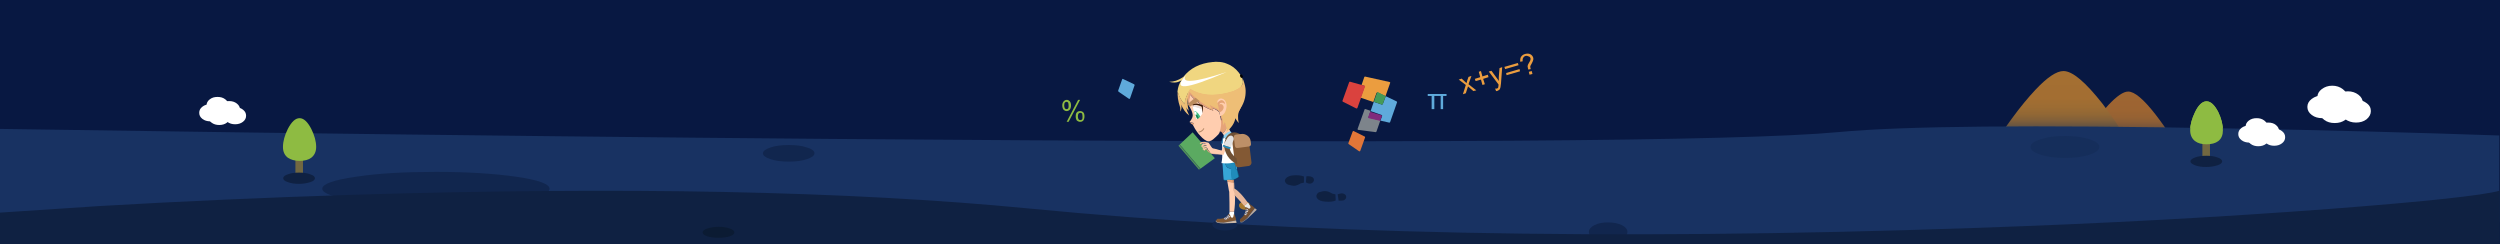 <?xml version="1.0" encoding="utf-8"?>
<!-- Generator: Adobe Illustrator 19.0.0, SVG Export Plug-In . SVG Version: 6.00 Build 0)  -->
<svg version="1.1" id="图层_1" xmlns="http://www.w3.org/2000/svg" xmlns:xlink="http://www.w3.org/1999/xlink" x="0px" y="0px"
	 viewBox="0 0 1024 100" style="enable-background:new 0 0 1024 100;" xml:space="preserve">
<style type="text/css">
	.st0{fill:#081842;}
	.st1{fill-rule:evenodd;clip-rule:evenodd;fill:#726841;}
	.st2{fill-rule:evenodd;clip-rule:evenodd;fill:#8EBB42;}
	.st3{fill-rule:evenodd;clip-rule:evenodd;fill:url(#XMLID_176_);}
	.st4{fill-rule:evenodd;clip-rule:evenodd;fill:url(#XMLID_177_);}
	.st5{fill-rule:evenodd;clip-rule:evenodd;fill:#183262;}
	.st6{fill-rule:evenodd;clip-rule:evenodd;fill:#11264E;}
	.st7{fill-rule:evenodd;clip-rule:evenodd;fill:#152E5B;}
	.st8{fill-rule:evenodd;clip-rule:evenodd;fill:#0F2142;}
	.st9{fill-rule:evenodd;clip-rule:evenodd;fill:#0B1B33;}
	.st10{fill-rule:evenodd;clip-rule:evenodd;fill:#FFFFFF;}
	.st11{fill-rule:evenodd;clip-rule:evenodd;fill:#A7792E;}
	.st12{fill-rule:evenodd;clip-rule:evenodd;fill:#E17638;}
	.st13{fill-rule:evenodd;clip-rule:evenodd;fill:#EB9D3F;}
	.st14{fill-rule:evenodd;clip-rule:evenodd;fill:#5FAADB;}
	.st15{fill-rule:evenodd;clip-rule:evenodd;fill:#459A57;}
	.st16{fill-rule:evenodd;clip-rule:evenodd;fill:#7D848B;}
	.st17{fill-rule:evenodd;clip-rule:evenodd;fill:#802A7C;}
	.st18{fill-rule:evenodd;clip-rule:evenodd;fill:#DA423E;}
	.st19{fill-rule:evenodd;clip-rule:evenodd;fill:#E5A379;}
	.st20{fill-rule:evenodd;clip-rule:evenodd;fill:#FFCDAF;}
	.st21{fill-rule:evenodd;clip-rule:evenodd;fill:#E9DFDF;}
	.st22{fill-rule:evenodd;clip-rule:evenodd;fill:#351504;}
	.st23{fill-rule:evenodd;clip-rule:evenodd;fill:#BD8D5F;}
	.st24{fill-rule:evenodd;clip-rule:evenodd;fill:#B48866;}
	.st25{fill-rule:evenodd;clip-rule:evenodd;fill:#3BBF81;}
	.st26{fill-rule:evenodd;clip-rule:evenodd;fill:#75ECB3;}
	.st27{fill-rule:evenodd;clip-rule:evenodd;fill:#188A54;}
	.st28{fill-rule:evenodd;clip-rule:evenodd;fill:#F0D680;}
	.st29{fill-rule:evenodd;clip-rule:evenodd;fill:#EEBE76;}
	
		.st30{fill-rule:evenodd;clip-rule:evenodd;fill:none;stroke:#000000;stroke-linecap:round;stroke-linejoin:round;stroke-miterlimit:3;}
	.st31{fill-rule:evenodd;clip-rule:evenodd;fill:#E7B79B;}
	.st32{fill-rule:evenodd;clip-rule:evenodd;fill:#D09067;}
	.st33{fill-rule:evenodd;clip-rule:evenodd;fill:#E9E9E9;}
	.st34{fill-rule:evenodd;clip-rule:evenodd;fill:#744F2F;}
	.st35{fill-rule:evenodd;clip-rule:evenodd;fill:#D6D3D7;}
	.st36{fill-rule:evenodd;clip-rule:evenodd;fill:#BBAB9D;}
	.st37{fill-rule:evenodd;clip-rule:evenodd;fill:#0B658C;}
	.st38{fill-rule:evenodd;clip-rule:evenodd;fill:#37A6D7;}
	.st39{fill-rule:evenodd;clip-rule:evenodd;fill:#208CBB;}
	.st40{fill-rule:evenodd;clip-rule:evenodd;fill:#2B96C4;}
	.st41{fill-rule:evenodd;clip-rule:evenodd;fill:#E9B89A;}
	.st42{fill-rule:evenodd;clip-rule:evenodd;fill:#8DD2F0;}
	.st43{fill-rule:evenodd;clip-rule:evenodd;fill:#1B9ED7;}
	.st44{fill-rule:evenodd;clip-rule:evenodd;fill:#835934;}
	.st45{fill-rule:evenodd;clip-rule:evenodd;fill:#6F5034;}
	.st46{fill-rule:evenodd;clip-rule:evenodd;fill:#BD9068;}
	.st47{fill-rule:evenodd;clip-rule:evenodd;fill:#E2E2E2;}
	.st48{fill-rule:evenodd;clip-rule:evenodd;fill:#E6DFE7;}
	.st49{fill-rule:evenodd;clip-rule:evenodd;fill:#CBB8A8;}
	.st50{fill-rule:evenodd;clip-rule:evenodd;fill:#5BAA61;}
	.st51{fill-rule:evenodd;clip-rule:evenodd;fill:#4A854F;}
	.st52{fill-rule:evenodd;clip-rule:evenodd;fill:#539558;}
</style>
<rect id="XMLID_1_" class="st0" width="1024" height="102"/>
<g id="XMLID_3_">
	<g id="XMLID_173_">
		<path id="XMLID_175_" class="st1" d="M905.2,57.9v6.7c0,0.4-0.1,0.8-0.5,1c-0.3,0.3-0.6,0.5-1,0.5c-0.4,0-0.8-0.2-1.1-0.5
			c-0.3-0.3-0.5-0.6-0.5-1v-6.7c0-0.4,0.2-0.8,0.5-1c0.3-0.3,0.7-0.5,1.1-0.5c0.4,0,0.8,0.1,1,0.5C905.1,57.1,905.2,57.4,905.2,57.9
			z"/>
		<path id="XMLID_174_" class="st2" d="M910.5,53.4c0,1.9-0.6,3.4-1.9,4.4c-1.2,0.9-2.8,1.3-4.8,1.3c-2,0-3.5-0.4-4.7-1.3
			c-1.3-1-2-2.5-2-4.4c0-2.3,0.7-4.8,2-7.5c1.4-2.9,3-4.4,4.7-4.4c1.7,0,3.3,1.5,4.8,4.4C909.9,48.6,910.5,51.1,910.5,53.4z"/>
	</g>
	<g id="XMLID_170_">
		
			<linearGradient id="XMLID_176_" gradientUnits="userSpaceOnUse" x1="-390.089" y1="536.166" x2="-371.371" y2="536.166" gradientTransform="matrix(1.000000e-04 -1 1 -1.000000e-03 335.357 -333.334)">
			<stop  offset="0" style="stop-color:#183262"/>
			<stop  offset="4.705880e-02" style="stop-color:#323C56"/>
			<stop  offset="0.106" style="stop-color:#4E464A"/>
			<stop  offset="0.172" style="stop-color:#675041"/>
			<stop  offset="0.247" style="stop-color:#7B573A"/>
			<stop  offset="0.333" style="stop-color:#8B5D36"/>
			<stop  offset="0.439" style="stop-color:#966233"/>
			<stop  offset="0.592" style="stop-color:#9C6432"/>
			<stop  offset="1" style="stop-color:#9E6532"/>
		</linearGradient>
		<path id="XMLID_172_" class="st3" d="M853.5,55.8c0.2-0.2,1.3-1.7,3.4-4.6c2.5-3.3,4.7-6,6.7-8.2c3.4-3.6,6.1-5.5,8.1-5.5
			c2.6,0,6.3,3.1,11.2,9.4c2.4,3.1,4.6,6.2,6.5,9.3L853.5,55.8z"/>
		
			<linearGradient id="XMLID_177_" gradientUnits="userSpaceOnUse" x1="-389.733" y1="510.098" x2="-363.058" y2="510.098" gradientTransform="matrix(0 -1 1 -1.000000e-03 334.712 -333.334)">
			<stop  offset="0" style="stop-color:#183262"/>
			<stop  offset="3.921570e-03" style="stop-color:#193262"/>
			<stop  offset="5.490200e-02" style="stop-color:#384053"/>
			<stop  offset="0.114" style="stop-color:#544C48"/>
			<stop  offset="0.18" style="stop-color:#6D573F"/>
			<stop  offset="0.251" style="stop-color:#826039"/>
			<stop  offset="0.337" style="stop-color:#916735"/>
			<stop  offset="0.447" style="stop-color:#9C6C33"/>
			<stop  offset="0.592" style="stop-color:#A36E32"/>
			<stop  offset="1" style="stop-color:#A46F32"/>
		</linearGradient>
		<path id="XMLID_171_" class="st4" d="M870.4,55.9l-51.2-0.7c0.3-0.3,1.9-2.5,4.9-6.7c3.5-4.8,6.7-8.6,9.5-11.6
			c4.9-5.2,8.7-7.8,11.6-7.8c3.7,0,9,4.5,16,13.4C864.6,47,867.7,51.5,870.4,55.9z"/>
	</g>
	<path id="XMLID_169_" class="st5" d="M1023.8,91.1l-258.3,7L-0.2,91.5V52.8l104.1,1.5c84.2,1.1,162.9,2,236.2,2.6
		c235,1.9,372.6,1,413-2.8c26.5-2.5,79.6-3,159.2-1.5c39.8,0.7,76.9,1.7,111.4,2.9V91.1z"/>
	<path id="XMLID_168_" class="st6" d="M666.6,95c0,1.1-0.8,2-2.3,2.8c-1.6,0.7-3.4,1.1-5.6,1.1c-2.2,0-4-0.4-5.6-1.1
		c-1.5-0.8-2.3-1.7-2.3-2.8c0-1.1,0.8-2,2.3-2.8c1.6-0.8,3.4-1.1,5.6-1.1c2.2,0,4.1,0.4,5.6,1.1C665.8,93,666.6,93.9,666.6,95z"/>
	<path id="XMLID_167_" class="st7" d="M859.9,60.2c0,1.2-1.4,2.3-4.1,3.2c-2.8,0.9-6.1,1.3-9.9,1.3c-3.9,0-7.2-0.4-10-1.3
		c-2.8-0.9-4.2-2-4.2-3.2c0-1.3,1.4-2.3,4.2-3.2c2.7-0.9,6-1.3,10-1.3c3.9,0,7.2,0.5,9.9,1.3C858.5,57.9,859.9,58.9,859.9,60.2z"/>
	<path id="XMLID_166_" class="st6" d="M211.5,82.2c-9.1,1.3-20.1,2-32.9,2c-12.8,0-23.8-0.7-32.9-2c-9.1-1.4-13.7-3-13.7-4.9
		c0-1.9,4.6-3.6,13.7-4.9c9.1-1.4,20-2,32.9-2c12.9,0,23.8,0.7,32.9,2c9.1,1.3,13.6,3,13.6,4.9C225.1,79.2,220.6,80.9,211.5,82.2z"
		/>
	<path id="XMLID_165_" class="st6" d="M333.6,62.8c0,0.9-1,1.7-3.1,2.4c-2.1,0.7-4.5,1-7.4,1c-2.9,0-5.4-0.3-7.5-1
		c-2.1-0.7-3.1-1.5-3.1-2.4c0-0.9,1-1.7,3.1-2.4c2.1-0.7,4.5-1,7.5-1c2.9,0,5.4,0.3,7.4,1C332.6,61,333.6,61.8,333.6,62.8z"/>
	<path id="XMLID_164_" class="st8" d="M1023.8,102H-0.2V87.1l40.9-2.7c34.2-2,68.7-3.5,103.3-4.6c110.9-3.4,203.4-1.6,277.5,5.6
		c107.7,10.5,236.5,13.2,386.2,8c53.5-1.8,102.6-4.5,147.5-7.9c39.1-3,62-5.5,68.7-7.4V102z"/>
	<path id="XMLID_163_" class="st9" d="M300.8,95.2c0,0.6-0.6,1.2-1.9,1.6c-1.3,0.4-2.8,0.6-4.6,0.6c-1.8,0-3.3-0.2-4.6-0.6
		c-1.3-0.4-1.9-1-1.9-1.6c0-0.6,0.6-1.2,1.9-1.6c1.3-0.4,2.8-0.7,4.6-0.7c1.8,0,3.3,0.2,4.6,0.7C300.2,94,300.8,94.6,300.8,95.2z"/>
	<path id="XMLID_162_" class="st10" d="M957.3,43.8c0,1.3-0.6,2.4-1.8,3.3c-1.2,0.9-2.6,1.3-4.3,1.3c-1.7,0-3.1-0.4-4.3-1.3
		c-1.2-0.9-1.8-2-1.8-3.3c0-1.3,0.6-2.4,1.8-3.3c1.2-0.9,2.6-1.4,4.3-1.4c1.7,0,3.1,0.5,4.3,1.4C956.8,41.4,957.3,42.5,957.3,43.8z"
		/>
	<path id="XMLID_161_" class="st10" d="M961.4,39.8c0,1.3-0.6,2.4-1.8,3.4c-1.2,0.9-2.6,1.3-4.3,1.3c-1.7,0-3.1-0.5-4.3-1.3
		c-1.2-0.9-1.8-2-1.8-3.4c0-1.3,0.6-2.4,1.8-3.3c1.2-0.9,2.6-1.4,4.3-1.4c1.7,0,3.1,0.5,4.3,1.4C960.8,37.4,961.4,38.5,961.4,39.8z"
		/>
	<path id="XMLID_160_" class="st10" d="M962.4,45.8c0,1.3-0.6,2.4-1.8,3.3c-1.2,0.9-2.6,1.3-4.3,1.3c-1.7,0-3.1-0.4-4.3-1.3
		c-1.2-0.9-1.8-2-1.8-3.3c0-1.3,0.6-2.4,1.8-3.3c1.2-0.9,2.6-1.4,4.3-1.4c1.7,0,3.1,0.5,4.3,1.4C961.8,43.4,962.4,44.5,962.4,45.8z"
		/>
	<path id="XMLID_159_" class="st10" d="M967.8,42.1c0,1.3-0.6,2.4-1.8,3.3c-1.2,0.9-2.6,1.4-4.3,1.4c-1.7,0-3.1-0.5-4.3-1.4
		c-1.2-0.9-1.8-2-1.8-3.3s0.6-2.4,1.8-3.3c1.2-0.9,2.6-1.4,4.3-1.4c1.7,0,3.1,0.5,4.3,1.4C967.2,39.7,967.8,40.8,967.8,42.1z"/>
	<path id="XMLID_158_" class="st10" d="M971.1,45.5c0,1.3-0.6,2.4-1.8,3.4c-1.2,0.9-2.6,1.3-4.3,1.3c-1.7,0-3.1-0.5-4.3-1.3
		c-1.2-0.9-1.8-2-1.8-3.4c0-1.3,0.6-2.4,1.8-3.3c1.2-0.9,2.6-1.4,4.3-1.4c1.7,0,3.1,0.5,4.3,1.4C970.6,43.1,971.1,44.2,971.1,45.5z"
		/>
	<path id="XMLID_157_" class="st10" d="M925.8,54.9c0,1-0.4,1.8-1.3,2.5c-0.9,0.7-2,1-3.2,1s-2.3-0.3-3.2-1
		c-0.9-0.7-1.3-1.5-1.3-2.5s0.4-1.8,1.3-2.5c0.9-0.7,2-1,3.2-1c1.3,0,2.3,0.3,3.2,1C925.4,53.1,925.8,53.9,925.8,54.9z"/>
	<path id="XMLID_156_" class="st10" d="M928.8,51.9c0,1-0.4,1.8-1.3,2.5c-0.9,0.7-2,1-3.2,1s-2.3-0.3-3.2-1
		c-0.9-0.7-1.3-1.5-1.3-2.5s0.4-1.8,1.3-2.5c0.9-0.7,2-1,3.2-1c1.3,0,2.3,0.3,3.2,1C928.4,50.1,928.8,50.9,928.8,51.9z"/>
	<path id="XMLID_155_" class="st10" d="M929.5,56.4c0,1-0.4,1.8-1.3,2.5c-0.9,0.7-2,1-3.2,1s-2.3-0.3-3.2-1
		c-0.9-0.7-1.3-1.5-1.3-2.5s0.4-1.8,1.3-2.5c0.9-0.7,2-1,3.2-1c1.3,0,2.3,0.3,3.2,1C929.1,54.6,929.5,55.4,929.5,56.4z"/>
	<path id="XMLID_154_" class="st10" d="M932.2,51.2c0.9,0.7,1.3,1.5,1.3,2.5s-0.4,1.8-1.3,2.5c-0.9,0.7-2,1-3.2,1s-2.3-0.3-3.2-1
		c-0.9-0.7-1.3-1.5-1.3-2.5s0.4-1.8,1.3-2.5c0.9-0.7,2-1,3.2-1C930.3,50.2,931.4,50.5,932.2,51.2z"/>
	<path id="XMLID_153_" class="st10" d="M931.5,52.7c1.3,0,2.3,0.3,3.2,1c0.9,0.7,1.3,1.5,1.3,2.5s-0.4,1.8-1.3,2.5
		c-0.9,0.7-2,1-3.2,1s-2.3-0.3-3.2-1c-0.9-0.7-1.3-1.5-1.3-2.5s0.4-1.8,1.3-2.5C929.2,53,930.3,52.7,931.5,52.7z"/>
	<g id="XMLID_147_">
		<path id="XMLID_152_" class="st10" d="M90.6,46.2c0,1-0.4,1.8-1.3,2.5c-0.9,0.7-2,1-3.2,1c-1.2,0-2.3-0.3-3.2-1
			c-0.9-0.7-1.3-1.5-1.3-2.5s0.4-1.8,1.3-2.5c0.9-0.7,1.9-1,3.2-1c1.3,0,2.3,0.3,3.2,1C90.2,44.4,90.6,45.2,90.6,46.2z"/>
		<path id="XMLID_151_" class="st10" d="M93.6,43.2c0,1-0.4,1.8-1.3,2.5c-0.9,0.7-2,1-3.2,1c-1.2,0-2.3-0.3-3.2-1
			c-0.9-0.7-1.3-1.5-1.3-2.5s0.4-1.8,1.3-2.5c0.9-0.7,1.9-1,3.2-1c1.3,0,2.3,0.3,3.2,1C93.2,41.4,93.6,42.2,93.6,43.2z"/>
		<path id="XMLID_150_" class="st10" d="M94.3,47.7c0,1-0.4,1.8-1.3,2.5c-0.9,0.7-2,1-3.2,1c-1.2,0-2.3-0.3-3.2-1
			c-0.9-0.7-1.3-1.5-1.3-2.5s0.4-1.8,1.3-2.5c0.9-0.7,1.9-1,3.2-1c1.3,0,2.3,0.3,3.2,1C93.9,45.9,94.3,46.7,94.3,47.7z"/>
		<path id="XMLID_149_" class="st10" d="M98.3,44.9c0,1-0.4,1.8-1.3,2.5c-0.9,0.7-2,1-3.2,1c-1.2,0-2.3-0.3-3.2-1
			c-0.9-0.7-1.3-1.5-1.3-2.5s0.4-1.8,1.3-2.5c0.9-0.7,1.9-1,3.2-1c1.3,0,2.3,0.3,3.2,1C97.9,43.1,98.3,43.9,98.3,44.9z"/>
		<path id="XMLID_148_" class="st10" d="M100.8,47.4c0,1-0.4,1.8-1.3,2.5c-0.9,0.7-2,1-3.2,1c-1.2,0-2.3-0.3-3.2-1
			c-0.9-0.7-1.3-1.5-1.3-2.5s0.4-1.8,1.3-2.5c0.9-0.7,1.9-1,3.2-1c1.3,0,2.3,0.3,3.2,1C100.4,45.6,100.8,46.4,100.8,47.4z"/>
	</g>
	<g id="XMLID_142_">
		<g id="XMLID_144_">
			<path id="XMLID_146_" class="st1" d="M905.2,57.9v6.7c0,0.4-0.1,0.8-0.5,1c-0.3,0.3-0.6,0.5-1,0.5c-0.4,0-0.8-0.2-1.1-0.5
				c-0.3-0.3-0.5-0.6-0.5-1v-6.7c0-0.4,0.2-0.8,0.5-1c0.3-0.3,0.7-0.5,1.1-0.5c0.4,0,0.8,0.1,1,0.5
				C905.1,57.1,905.2,57.4,905.2,57.9z"/>
			<path id="XMLID_145_" class="st2" d="M910.5,53.4c0,1.9-0.6,3.4-1.9,4.4c-1.2,0.9-2.8,1.3-4.8,1.3c-2,0-3.5-0.4-4.7-1.3
				c-1.3-1-2-2.5-2-4.4c0-2.3,0.7-4.8,2-7.5c1.4-2.9,3-4.4,4.7-4.4c1.7,0,3.3,1.5,4.8,4.4C909.9,48.6,910.5,51.1,910.5,53.4z"/>
		</g>
		<path id="XMLID_143_" class="st8" d="M910.2,66.1c0,0.6-0.6,1.2-1.9,1.6c-1.3,0.4-2.8,0.7-4.6,0.7s-3.3-0.2-4.6-0.7
			s-1.9-1-1.9-1.6c0-0.6,0.6-1.1,1.9-1.6c1.3-0.5,2.8-0.7,4.6-0.7s3.3,0.2,4.6,0.7C909.6,64.9,910.2,65.5,910.2,66.1z"/>
	</g>
	<g id="XMLID_137_">
		<g id="XMLID_139_">
			<path id="XMLID_141_" class="st1" d="M122.5,63.2c0.4,0,0.8,0.2,1.1,0.5c0.3,0.3,0.5,0.7,0.5,1.1v6.7c0,0.4-0.2,0.8-0.5,1.1
				c-0.3,0.3-0.7,0.5-1.1,0.5c-0.4,0-0.8-0.2-1-0.5c-0.3-0.3-0.5-0.7-0.5-1.1v-6.7c0-0.4,0.2-0.8,0.5-1.1
				C121.8,63.3,122.1,63.2,122.5,63.2z"/>
			<path id="XMLID_140_" class="st2" d="M122.7,48.4c1.7,0,3.3,1.5,4.8,4.4c1.3,2.6,2,5.1,2,7.4c0,1.9-0.7,3.4-2,4.4
				c-1.2,0.9-2.8,1.3-4.8,1.3s-3.6-0.5-4.8-1.3c-1.3-1-2-2.4-2-4.4c0-2.3,0.7-4.8,2-7.4C119.4,49.9,121,48.4,122.7,48.4z"/>
		</g>
		<path id="XMLID_138_" class="st8" d="M122.5,70.7c1.8,0,3.3,0.2,4.6,0.7c1.3,0.4,1.9,1,1.9,1.6s-0.6,1.2-1.9,1.6
			c-1.3,0.4-2.8,0.7-4.6,0.7c-1.8,0-3.3-0.2-4.6-0.7c-1.3-0.4-1.9-1-1.9-1.6s0.6-1.2,1.9-1.6C119.2,70.9,120.7,70.7,122.5,70.7z"/>
	</g>
	<g id="XMLID_130_">
		<g id="XMLID_134_">
			<path id="XMLID_136_" class="st8" d="M527.5,75.6c-0.4-0.2-0.8-0.5-1-0.9c-0.3-0.5-0.3-1,0.1-1.5c0.3-0.5,1-0.9,2-1.2
				c0.5-0.1,1-0.2,1.5-0.2c1.7-0.1,3,0.1,4,0.5l0,2.5c-0.6,0.1-1,0.2-1.3,0.3c-1,0.6-1.8,0.9-2.5,1
				C529.4,76.1,528.4,75.9,527.5,75.6z"/>
			<path id="XMLID_135_" class="st8" d="M534.9,74.7l0.2-2.5l1,0c0.7,0,1.2,0.2,1.5,0.4c0.4,0.3,0.6,0.7,0.6,1.1
				c0,0.4-0.2,0.8-0.7,1.2c-0.4,0.3-1,0.4-1.8,0.2L534.9,74.7z"/>
		</g>
		<g id="XMLID_131_">
			<path id="XMLID_133_" class="st8" d="M543.1,82.6c-1.9-0.1-3.1-0.6-3.6-1.4c-0.4-0.5-0.4-1.1-0.1-1.6c0.2-0.4,0.5-0.7,1-0.9
				c1-0.3,2-0.5,2.8-0.4c0.7,0.1,1.5,0.4,2.5,1c0.3,0.1,0.7,0.2,1.3,0.3l0.1,2.5C546.2,82.6,544.8,82.7,543.1,82.6z"/>
			<path id="XMLID_132_" class="st8" d="M547.9,79.6l1-0.3c0.7-0.2,1.3-0.1,1.8,0.2c0.5,0.3,0.7,0.7,0.7,1.2c0,0.4-0.2,0.8-0.6,1.1
				c-0.3,0.3-0.8,0.4-1.5,0.4l-1,0L547.9,79.6z"/>
		</g>
	</g>
	<path id="XMLID_129_" class="st6" d="M506.8,92c0,0.7-0.5,1.2-1.5,1.7c-1,0.5-2.2,0.7-3.6,0.7c-1.4,0-2.6-0.2-3.6-0.7
		c-1-0.5-1.5-1-1.5-1.7c0-0.6,0.5-1.2,1.5-1.6c1-0.5,2.2-0.7,3.6-0.7s2.6,0.2,3.6,0.7C506.3,90.8,506.8,91.3,506.8,92z"/>
	<path id="XMLID_128_" class="st11" d="M512.1,84.2c0,0.5-0.2,0.9-0.7,1.2c-0.4,0.3-1,0.5-1.6,0.5c-0.6,0-1.1-0.2-1.6-0.5
		c-0.5-0.4-0.7-0.8-0.7-1.2c0-0.5,0.2-0.9,0.7-1.2c0.4-0.3,1-0.5,1.6-0.5c0.6,0,1.2,0.2,1.6,0.5C511.9,83.4,512.1,83.8,512.1,84.2z"
		/>
	<g id="XMLID_120_">
		<path id="XMLID_127_" class="st12" d="M558.9,55.9c0.3,0.1,0.3,0.3,0.2,0.5l-1.9,5.3c-0.1,0.3-0.3,0.4-0.6,0.2l-4.2-2.9
			c-0.1-0.1-0.2-0.2-0.1-0.4L554,54c0.1-0.3,0.2-0.4,0.5-0.3L558.9,55.9z"/>
		<path id="XMLID_126_" class="st13" d="M569.2,33.6c0.2,0.1,0.3,0.2,0.2,0.4l-1.9,5.4l-3.2-1.5c-0.2-0.1-0.3,0-0.5,0.2l-1.3,3.7
			l-5.2-1.8l1.6-4.5c0.1-0.3,0-0.4-0.3-0.4l-0.9-0.3l1.1-3.2c0.1-0.2,0.2-0.3,0.5-0.2L569.2,33.6z"/>
		<path id="XMLID_125_" class="st14" d="M572,41.5c0.2,0.1,0.3,0.3,0.2,0.5l-2.8,8c-0.1,0.2-0.3,0.3-0.5,0.2l-3.5-0.8l0.7-1.8
			c0.1-0.2,0-0.4-0.2-0.5l-4.5-1.6l1.3-3.8l3.2,1.1c0.2,0.1,0.4,0,0.5-0.2l1.2-3.2L572,41.5z"/>
		<path id="XMLID_124_" class="st15" d="M567.6,39.4l-1.2,3.2c-0.1,0.2-0.2,0.3-0.5,0.2l-3.2-1.1l1.3-3.7c0.1-0.2,0.3-0.3,0.5-0.2
			L567.6,39.4z"/>
		<path id="XMLID_123_" class="st16" d="M560.6,47.8c-0.1,0.3,0,0.4,0.2,0.4l4.6,1.1l-1.6,4.6c-0.1,0.2-0.3,0.3-0.5,0.2l-7-0.9
			c-0.2-0.1-0.3-0.2-0.2-0.5l2.8-7.8c0.1-0.3,0.2-0.3,0.5-0.2l2,0.7L560.6,47.8z"/>
		<path id="XMLID_122_" class="st17" d="M565.8,47.2c0.2,0.1,0.3,0.2,0.2,0.5l-0.7,1.8l-4.7-1.1c-0.2-0.1-0.3-0.2-0.2-0.4l0.8-2.2
			L565.8,47.2z"/>
		<path id="XMLID_121_" class="st18" d="M558.8,35.1c0.3,0,0.4,0.1,0.3,0.4l-3.1,8.7c-0.1,0.2-0.2,0.3-0.5,0.2l-5.4-2.7
			c-0.2-0.1-0.3-0.3-0.2-0.5l2.7-7.5c0.1-0.2,0.2-0.3,0.5-0.2L558.8,35.1z"/>
	</g>
	<path id="XMLID_119_" class="st14" d="M464.5,34.5c0.2,0.1,0.3,0.3,0.2,0.5l-1.8,5.2c-0.1,0.3-0.3,0.4-0.6,0.2l-4.1-2.8
		c-0.1-0.1-0.2-0.2-0.2-0.5l1.6-4.5c0.1-0.3,0.2-0.4,0.5-0.2L464.5,34.5z"/>
	<g id="XMLID_22_">
		<g id="XMLID_88_">
			<g id="XMLID_116_">
				<path id="XMLID_118_" class="st19" d="M502.7,51.6c-0.1,0.6-0.3,1.1-0.6,1.5c0,0.1-0.1,0.2-0.1,0.2c-0.3,0.5-0.7,0.9-1.2,1.3
					c-0.4-0.5-0.9-0.9-1.6-1.4c-0.1-0.4-0.1-0.8-0.1-1.1c0-1.4,0.7-2.6,1.9-3.5L502.7,51.6z"/>
				<path id="XMLID_117_" class="st20" d="M502.7,51.6l1.2,2.1c-0.1,1-0.9,1.8-2.4,2.3c-0.1-0.3-0.2-0.6-0.4-0.9
					c-0.1-0.1-0.2-0.3-0.4-0.4c0.5-0.4,0.9-0.8,1.2-1.3c0-0.1,0.1-0.2,0.1-0.2C502.4,52.6,502.6,52.1,502.7,51.6z"/>
			</g>
			<g id="XMLID_111_">
				<path id="XMLID_115_" class="st20" d="M499.1,55c-0.1,0.1-0.2,0.2-0.3,0.3c-0.6,0.6-1.1,1.1-1.6,1.5l-0.1,0.1
					c-0.1,0-0.1,0.1-0.1,0.1c-0.5,0.4-1,0.7-1.4,0.8c-0.8,0.3-1.8-0.1-3.1-1.3c-0.6-0.6-1.1-1.1-1.6-1.7c-0.2-0.3-0.4-0.5-0.6-0.8
					c-0.1-0.2-0.3-0.4-0.4-0.6c-0.1-0.2-0.3-0.4-0.4-0.6l-1-1.8c0.3-0.1,0.5-0.3,0.5-0.6l-1.8-0.4c0.4-0.5,0.8-1,1-1.5
					c0-0.1,0-0.1,0.1-0.2c0-0.1,0.1-0.2,0.1-0.3c0-0.1,0.1-0.3,0.1-0.4c0.1-0.4,0-0.8-0.1-1.3c-0.1-0.2-0.1-0.4-0.2-0.6
					c-0.1-0.2-0.2-0.4-0.3-0.7c-0.2-0.5-0.5-1-0.8-1.5c-0.3-1.6-0.2-3.2,0.3-4.8c0.8,0.9,1.6,1.8,2.5,2.6c2,1.7,4.3,3.1,7,4
					l-0.5-1.1c1.2,0.4,2.2,1,3,1.7l0.4,1.7c0.3,1.1,0.4,2.2,0.4,3.1c0,0.6-0.1,1.1-0.2,1.6C499.9,53.4,499.6,54.2,499.1,55z"/>
				<path id="XMLID_112_" class="st19" d="M487.2,43.6c0-0.1-0.1-0.1-0.1-0.2c0-0.1-0.1-0.1-0.1-0.2c-0.1-0.1-0.2-0.3-0.2-0.4
					c-0.4-2.2-0.4-4.3,0.1-6.4c0.3-0.8,0.6-1.5,1-2.3c1.6-2.7,3.9-4.5,6.9-5.3c3-0.8,5.9-0.4,8.6,1.1c2.7,1.6,4.5,3.9,5.3,6.9
					c0.8,3,0.4,5.9-1.1,8.6c-1.5,2.6-3.7,4.3-6.5,5.2c-0.1,0.6-0.2,1.1-0.4,1.7c-0.3,1-0.9,1.8-1.5,2.6c0.5-0.8,0.8-1.6,1-2.5
					c0.1-0.5,0.2-1,0.2-1.6c0-1-0.1-2-0.4-3.1l-0.4-1.7c-0.7-0.8-1.7-1.3-3-1.7l0.5,1.1c-2.6-0.9-4.9-2.3-7-4
					c-0.9-0.8-1.8-1.6-2.5-2.6C487.1,40.4,487,42,487.2,43.6z M488.6,51.1c-0.5-0.2-0.9-0.5-1.3-1l1.8,0.4
					C489.1,50.8,488.9,51,488.6,51.1z"/>
			</g>
			<g id="XMLID_107_">
				<path id="XMLID_110_" class="st10" d="M492.4,44.7c0.2,0.8,0.2,1.4,0.1,1.8c0,0,0,0.1,0,0.1c-0.2,0.4-0.4,0.7-0.7,1
					c-0.5,0.5-1.1,1-1.7,1.3c-0.7-1.6-1.2-3.3-1.5-5.1c0.1,0,0.1,0,0.2,0c0,0,0.1,0,0.1,0c0.8-0.1,1.7,0.1,2.7,0.6
					C491.8,44.4,492.1,44.5,492.4,44.7z"/>
				<path id="XMLID_109_" class="st21" d="M488.5,43.3c0.8-0.4,1.8-0.3,3,0.2c0.2,0.1,0.4,0.2,0.6,0.3c0.1,0.3,0.2,0.7,0.2,1
					c-0.3-0.1-0.5-0.3-0.8-0.4c-1-0.4-1.9-0.6-2.7-0.6c0,0-0.1,0-0.1,0c0,0-0.1,0-0.2,0C488.5,43.6,488.5,43.4,488.5,43.3z"/>
				<path id="XMLID_108_" class="st22" d="M492.5,46.5c0.1-0.5,0-1.1-0.1-1.8c0-0.3-0.1-0.6-0.2-1c-0.2-0.1-0.4-0.2-0.6-0.3
					c-1.2-0.5-2.2-0.6-3-0.2c0,0,0,0,0,0l-0.5-0.5c0.5-0.2,1-0.3,1.4-0.3c0.8,0,1.6,0.1,2.5,0.5c0.2,0.1,0.5,0.2,0.7,0.3
					C492.8,44.6,492.8,45.6,492.5,46.5z"/>
			</g>
			<path id="XMLID_106_" class="st10" d="M489.6,44.8c-0.1,0.1-0.1,0.2-0.2,0.2c-0.1,0-0.2-0.1-0.2-0.2c-0.1-0.1-0.1-0.3-0.1-0.5
				c0-0.2,0-0.3,0.1-0.5c0.1-0.1,0.1-0.2,0.2-0.2c0.1,0,0.2,0.1,0.2,0.2c0.1,0.1,0.1,0.3,0.1,0.5C489.7,44.5,489.6,44.6,489.6,44.8z
				"/>
			<path id="XMLID_105_" class="st23" d="M488.9,42.7c-0.2,0.1-0.4,0.2-0.5,0.3c-0.3,0.2-0.6,0.4-1,0.7c0,0,0,0,0,0l-1-0.9
				c1.4-1.5,2.9-2.6,4.6-3.5c0,0,0.1,0.1,0.1,0.1c0.5,0.4,0.9,1,1.3,1.7c-0.2,0.1-0.4,0.1-0.6,0.2C490.8,41.7,489.8,42.2,488.9,42.7
				z"/>
			<path id="XMLID_104_" class="st24" d="M492.9,52.5l0.4,0.2c-0.5,0.9-1.3,1.5-2.2,1.6l-0.3-0.3C491.9,53.7,492.7,53.2,492.9,52.5z
				"/>
			<g id="XMLID_97_">
				<path id="XMLID_103_" class="st10" d="M490.2,47c0,0.1-0.1,0.2-0.2,0.2c-0.1,0-0.2,0-0.3-0.1c0,0,0,0,0,0
					c-0.1-0.1-0.2-0.2-0.2-0.4c0-0.2-0.1-0.3,0-0.5c0.1-0.1,0.2-0.2,0.3-0.2c0.1,0,0.2,0,0.3,0.1c0.1,0.1,0.2,0.2,0.2,0.4
					C490.2,46.7,490.2,46.8,490.2,47L490.2,47z"/>
				<path id="XMLID_100_" class="st25" d="M491.3,49.3c0,0.1,0.1,0.2,0.2,0.3c0.2,0.2,0.3,0.2,0.4,0.2c0.1,0,0.2-0.1,0.2-0.3
					c0-0.2,0-0.3-0.1-0.6c0-0.2-0.1-0.4-0.3-0.5c-0.1-0.1-0.2-0.2-0.4-0.2c-0.1,0-0.1,0-0.2,0.1c-0.1-0.2-0.2-0.4-0.3-0.6
					c-0.2-0.4-0.4-0.6-0.6-0.9c0,0-0.1-0.1-0.1-0.1l0,0c0-0.1,0-0.3,0-0.4c0-0.2-0.1-0.3-0.2-0.4c-0.1-0.1-0.2-0.1-0.3-0.1
					c-0.1,0-0.2,0.1-0.3,0.2c0,0.1,0,0.3,0,0.5c0,0.2,0.1,0.3,0.2,0.4c0,0,0,0,0,0c0,0.1,0,0.2,0,0.3c0.1,0.3,0.2,0.6,0.4,1
					c0.2,0.3,0.4,0.6,0.6,0.8C490.9,49.3,491.1,49.4,491.3,49.3C491.2,49.3,491.2,49.3,491.3,49.3z M490.3,46
					c0.4,0.3,0.8,0.8,1.2,1.5c0.4,0.6,0.6,1.2,0.7,1.7c0.1,0.5,0.1,0.8-0.1,1c-0.2,0.1-0.5,0-0.9-0.4c-0.4-0.4-0.8-0.9-1.2-1.5
					c-0.4-0.7-0.6-1.2-0.7-1.7c-0.1-0.5-0.1-0.9,0-1C489.6,45.5,489.9,45.6,490.3,46z"/>
				<path id="XMLID_99_" class="st26" d="M491.3,49.3c0,0,0-0.1-0.1-0.1c-0.1-0.2-0.1-0.4-0.1-0.5c0,0,0-0.1,0.1-0.1
					c0-0.1,0.1-0.1,0.2-0.1c0.1,0,0.2,0,0.4,0.2c0.2,0.1,0.3,0.3,0.3,0.5c0.1,0.2,0.1,0.4,0.1,0.6c0,0.1-0.1,0.2-0.2,0.3
					c-0.1,0-0.3-0.1-0.4-0.2C491.4,49.5,491.3,49.4,491.3,49.3z"/>
				<path id="XMLID_98_" class="st27" d="M491.2,48.5c0,0,0,0.1-0.1,0.1c0,0.1,0,0.3,0.1,0.5c0,0,0,0.1,0.1,0.1c0,0,0,0-0.1,0
					c-0.1,0.1-0.2,0-0.5-0.2c-0.2-0.2-0.4-0.5-0.6-0.8c-0.2-0.4-0.3-0.7-0.4-1c0-0.1,0-0.2,0-0.3c0.1,0.1,0.2,0.1,0.3,0.1
					c0.1,0,0.2-0.1,0.2-0.2c0,0,0,0.1,0.1,0.1c0.2,0.2,0.4,0.5,0.6,0.9C491,48.1,491.1,48.3,491.2,48.5z"/>
			</g>
			<g id="XMLID_93_">
				<path id="XMLID_96_" class="st28" d="M482.3,37.4c0.2-1.7,0.7-3.3,1.7-4.6c-1.3,1-3,1.3-5.1,0.7c1.9,0,3.7-0.6,5.5-1.8
					c0.1-0.1,0.2-0.1,0.3-0.2c2.8-3.6,6.8-5.6,12-6.1c0.1,0,0.2,0,0.3,0c0.3,0,0.6-0.1,0.9-0.1c1.3,0,2.5,0.1,3.5,0.4
					c0.2,0,0.4,0.1,0.6,0.2c0.1,0,0.2,0.1,0.3,0.1c0.6,0.2,1.1,0.5,1.6,0.7c1.8,1,3.2,2.4,4.4,4.3c0,0,0,0,0,0.1
					c0.1,0.1,0.1,0.2,0.2,0.3c0.4,0.8,0.6,1.5,0.6,2.2c0,1.4-1.1,2.6-3.1,3.4c-0.1,0.1-0.3,0.1-0.4,0.2c0,0-0.1,0-0.1,0.1
					c-0.8,0.3-1.6,0.5-2.4,0.7c-6.2,1.6-11.4,1.2-15.6-1.5c-1.6,2.7-2.3,4.8-2.2,6.3C483.9,41.4,482.9,39.6,482.3,37.4z"/>
				<path id="XMLID_95_" class="st29" d="M508.6,31.4c0.3,0.6,0.7,1.3,0.9,2.1c0.1,0.2,0.1,0.4,0.2,0.6c0.4,1.4,0.6,2.7,0.5,4
					c-0.1,2.4-0.9,4.6-2.4,6.8c0,0,0,0,0,0c-0.8,1.5-0.9,3.4-0.4,5.5c-0.5-0.5-0.9-1.1-1.3-1.8c0-0.1-0.1-0.1-0.1-0.2
					c-0.3,2-1.6,3.9-3.6,5.6c0.1-1.3-0.2-2.6-0.8-4c-0.1,0.5-0.3,0.9-0.6,1.3c0-0.7,0-1.4-0.2-2.2c-0.2-0.9-0.4-1.6-0.7-2.3
					c-0.4-0.9-0.9-1.6-1.5-2.3c-0.8-0.3-1.6-0.7-2.4-1.1c-0.3-0.2-0.5-0.3-0.8-0.5l1,1.8c-3.6-2-6.7-4.4-9.2-7.1
					c-0.9,2.7-1,5.3-0.3,7.6c0,0.1,0,0.2,0.1,0.2c-0.4-0.3-0.8-0.7-1.1-1.5c0.2,1.3,0.7,2.4,1.2,3.4c-1.4-1-2.5-2.5-3.3-4.5
					c0.3,1.2,0.2,2.1-0.4,2.9c0.1-0.5,0.1-1.1,0-1.7c0-0.1-0.1-0.2-0.1-0.3l0,0c-0.8-2.4-1.1-4.5-0.9-6.4c0.6,2.3,1.5,4.1,2.9,5.4
					c-0.2-1.5,0.6-3.6,2.2-6.3c4.3,2.6,9.5,3.1,15.6,1.5c0.8-0.2,1.6-0.5,2.4-0.7c0,0,0.1,0,0.1-0.1c0.1-0.1,0.3-0.1,0.4-0.2
					c2-0.8,3.1-2,3.1-3.4C509.2,32.9,509,32.2,508.6,31.4z"/>
				<path id="XMLID_94_" class="st30" d="M508.6,31.4c-0.1-0.1-0.1-0.2-0.2-0.3c0,0,0,0,0-0.1"/>
			</g>
			<g id="XMLID_90_">
				<path id="XMLID_92_" class="st20" d="M498.8,42.3c-0.1-0.3-0.1-0.6-0.2-0.9c0.7-1.1,1.5-1.3,2.5-0.8c0.8,0.5,1.2,1.3,1.3,2.5
					c0,0.2,0,0.4,0,0.6c-0.3,2.3-1.2,3.6-2.8,3.9c0-0.6-0.1-1.2-0.1-1.8c0.6-0.1,1.2-0.5,1.5-1.1c0.3-0.6,0.3-1.1-0.1-1.7
					c-0.4-0.4-1-0.5-1.6-0.2c0.2-0.5,0.5-0.7,0.9-0.8c0.6-0.2,1.1,0,1.6,0.6c-0.1-0.9-0.6-1.4-1.4-1.6
					C499.7,41.2,499.2,41.5,498.8,42.3z"/>
				<path id="XMLID_91_" class="st19" d="M499.4,46c-0.1-1.2-0.3-2.4-0.7-3.7c0.4-0.8,1-1.1,1.6-1.2c0.8,0.1,1.3,0.6,1.4,1.6
					c-0.5-0.6-1-0.8-1.6-0.6c-0.4,0.1-0.7,0.4-0.9,0.8c0.7-0.3,1.2-0.2,1.6,0.2c0.4,0.6,0.4,1.2,0.1,1.7
					C500.6,45.5,500.1,45.8,499.4,46z"/>
			</g>
			<path id="XMLID_89_" class="st20" d="M492.5,46.6c1.1,1.5,1.2,2.8,0.3,3.9c-1,0.4-1.8-0.1-2.6-1.6c0.6-0.3,1.2-0.7,1.7-1.3
				C492,47.3,492.3,46.9,492.5,46.6z"/>
		</g>
		<g id="XMLID_24_">
			<g id="XMLID_73_">
				<g id="XMLID_85_">
					<path id="XMLID_87_" class="st31" d="M503.2,74.1c0.8,0.4,1.5,0.6,2.3,0.6c0.1,1.1,0.1,2.2,0.1,3.2c-0.5,0.6-1.1,0.6-1.7,0.2
						L503.2,74.1z"/>
					<path id="XMLID_86_" class="st32" d="M503.2,74.1l-0.2-1c0.8-0.5,1.5-0.6,2.3-0.1c0.1,0.6,0.1,1.2,0.1,1.8
						C504.7,74.7,504,74.5,503.2,74.1z"/>
				</g>
				<g id="XMLID_82_">
					<path id="XMLID_84_" class="st33" d="M509.6,84.3c0.6-0.4,1.1-0.8,1.5-1.3l1.7,1.9c-0.4,0.7-1,1.2-1.7,1.4l-1-1.4
						C509.9,84.6,509.8,84.4,509.6,84.3z"/>
					<path id="XMLID_83_" class="st31" d="M511.1,83c-0.4,0.5-0.9,0.9-1.5,1.3c-1.6-1.9-3.3-3.7-5.1-5.6c0,0,0,0-0.1,0l-0.2-0.2
						c-0.1-0.1-0.3-0.3-0.4-0.4c0.1-0.6,0.5-1,1.2-1.2c0.8,0.4,1.6,0.9,2.3,1.6C508.6,79.7,509.9,81.3,511.1,83z"/>
				</g>
				<g id="XMLID_74_">
					<path id="XMLID_81_" class="st34" d="M514,85.3l-3.2,4c-0.6,0.6-1.3,1.1-2.1,1.6l-0.8-0.1c-0.1-0.4,0-0.7,0.1-1.1
						c0.7-0.6,1.2-1,1.4-1.4c0.2-0.3,0.3-0.5,0.3-0.6c0.2,0,0.4,0.1,0.6,0.3c0.2-0.1,0.3-0.2,0.3-0.4c-0.2-0.2-0.4-0.3-0.7-0.4
						c0-0.1,0-0.1,0.1-0.2c0.3,0.1,0.5,0.2,0.7,0.3c0.2-0.1,0.2-0.2,0.2-0.4c-0.3-0.1-0.5-0.2-0.8-0.3c0-0.1,0-0.1,0-0.2
						c0.3,0,0.6,0.1,0.9,0.2c0.2-0.2,0.2-0.3,0.1-0.4c-0.3-0.1-0.6-0.2-1-0.2c0-0.1,0-0.1,0-0.2c0.4,0,0.7,0,1,0.2
						c0.1-0.1,0.1-0.2,0-0.3c-0.4-0.2-0.7-0.2-1.1-0.2c0-0.2-0.1-0.3-0.1-0.5c0.4-0.2,0.8-0.1,1.2,0.2c0,0,0,0,0.1,0.1
						c0.3,0.2,0.6,0.2,0.8,0c0.2-0.1,0.2-0.3,0.2-0.6c-0.1-0.3-0.2-0.5-0.4-0.8c-0.1-0.1-0.2-0.3-0.1-0.4
						C512.7,84.1,513.4,84.6,514,85.3z"/>
					<path id="XMLID_76_" class="st35" d="M510.2,86.3c0.3,0,0.7,0.1,1,0.2c0.1,0.1,0,0.3-0.1,0.4c-0.3-0.1-0.6-0.2-0.9-0.2
						C510.1,86.5,510.1,86.4,510.2,86.3z M510.2,86.1c-0.1-0.1-0.1-0.2,0-0.3c0.4,0,0.7,0,1.1,0.2c0.1,0.1,0.1,0.3,0,0.3
						C510.9,86.1,510.5,86,510.2,86.1z M509.9,87.4c0.3,0.1,0.5,0.2,0.7,0.4c0,0.2-0.1,0.3-0.3,0.4c-0.2-0.2-0.4-0.3-0.6-0.3
						C509.7,87.6,509.8,87.5,509.9,87.4z M510,87.2c0-0.2,0-0.3,0.1-0.3c0.3,0,0.6,0.1,0.8,0.3c0,0.2,0,0.3-0.2,0.4
						C510.5,87.4,510.3,87.3,510,87.2z"/>
					<path id="XMLID_75_" class="st36" d="M514,85.3l0.8,0.6l-3.8,3.6c-0.8,0.6-1.5,1.2-2.2,1.6L508,91c0-0.1,0-0.1,0-0.2l0.8,0.1
						c0.8-0.5,1.5-1,2.1-1.6L514,85.3z"/>
				</g>
			</g>
			<path id="XMLID_72_" class="st37" d="M506.8,69.7l0.8,2.6c-0.3,0.2-0.6,0.5-1,0.7c-0.9,0.5-1.5,0.7-1.8,0.8
				c-0.3,0.1-0.7,0.1-1.1,0.2c-0.4,0-1.2,0.1-2.2,0l-0.5-3.3c1.5-0.7,3.1-1.1,4.8-1C506.2,69.6,506.5,69.6,506.8,69.7L506.8,69.7z"
				/>
			<g id="XMLID_69_">
				<path id="XMLID_71_" class="st19" d="M502.7,74.3l-0.2-1c0.8-0.5,1.5-0.6,2.3-0.1c0,0.6,0.1,1.2,0.1,1.8
					C504.2,74.9,503.5,74.7,502.7,74.3z"/>
				<path id="XMLID_70_" class="st20" d="M502.7,74.3c0.8,0.4,1.5,0.6,2.3,0.6c0.1,1.1,0.1,2.1,0.1,3.2c-0.5,0.6-1.1,0.6-1.7,0.2
					L502.7,74.3z"/>
			</g>
			<g id="XMLID_66_">
				<path id="XMLID_68_" class="st10" d="M503.6,86.7c0.7,0.1,1.3,0.1,1.9,0l0,2.5c-0.8,0.3-1.5,0.2-2.2-0.1l0.2-1.7
					C503.6,87.2,503.6,86.9,503.6,86.7z"/>
				<path id="XMLID_67_" class="st20" d="M505.5,86.7c-0.6,0.1-1.2,0.1-1.9,0c0-2.5,0-5-0.1-7.6c0,0,0,0,0-0.1v-0.3
					c0-0.2,0-0.4,0-0.6c0.5-0.3,1.1-0.4,1.7-0.1c0.4,0.8,0.6,1.7,0.7,2.7C505.9,82.6,505.8,84.6,505.5,86.7z"/>
			</g>
			<g id="XMLID_62_">
				<path id="XMLID_65_" class="st38" d="M502.6,73.7c-0.1,0-0.3,0-0.5,0c0,0,0,0-0.1,0c-0.2,0-0.5-0.1-0.8-0.1l-0.5-7
					c0.4,0,0.8,0.1,1.1,0.1c0.3,1.6,1.1,2.4,2.4,2.3l0.4,4.3C503.9,73.5,503.2,73.6,502.6,73.7L502.6,73.7z"/>
				<path id="XMLID_64_" class="st39" d="M506.2,66.6c-0.2,0.1-0.4,0.2-0.5,0.3c0.2,0.8,0.4,1.5,0.4,2.3c0.2,0.3,0.4,0.5,0.6,0.5
					v0.1l0.5,2.7c-0.3,0.2-0.6,0.4-1,0.6c-0.9,0.4-1.5,0.6-1.8,0.6c-0.3,0-0.7,0-1.1,0c-0.2,0-0.4,0-0.8,0v-0.1c0.6,0,1.3-0.1,2-0.4
					l-0.4-4.3c-1.2,0.1-2-0.7-2.4-2.3c-0.3,0-0.7,0-1.1-0.1l-0.1-0.9c1.7,0,3.4,0.1,5.1,0.1c0.1,0.1,0.1,0.2,0.2,0.3
					C506,66.2,506.1,66.4,506.2,66.6z"/>
				<path id="XMLID_63_" class="st40" d="M506.2,66.6c0.3,0.7,0.5,1.5,0.5,2.2c0,0,0,0,0,0v0.8c-0.2,0-0.4-0.2-0.6-0.5
					c0-0.8-0.1-1.5-0.4-2.3C505.8,66.8,506,66.7,506.2,66.6z"/>
			</g>
			<path id="XMLID_61_" class="st41" d="M500.9,63.3c-1.9,0-3.7-0.1-5.4-0.4c-0.2-0.8,0-1.4,0.5-1.9c1.6,0.2,3.2,0.5,4.8,0.9
				C501.2,62.4,501.2,62.9,500.9,63.3z"/>
			<g id="XMLID_55_">
				<g id="XMLID_56_">
					<path id="XMLID_60_" class="st42" d="M501.3,56l-0.2-0.3c0.4-0.5,0.7-0.8,1.1-1.1c0.4-0.3,0.9-0.5,1.5-0.8c0,0,0.1,0,0.2-0.1
						l0.7,0.9c-0.6,0.2-1.2,0.5-1.6,0.9c-0.4,0.4-0.8,0.8-1.1,1.4L501.3,56z"/>
					<polygon id="XMLID_59_" class="st39" points="501.1,55.7 501.3,56 500.8,57.1 500.5,57.2 					"/>
					<path id="XMLID_58_" class="st10" d="M500.3,58.8h0.4l0.1-1.6l0.6-1.1l0.6,0.9c0.3-0.5,0.7-1,1.1-1.4c0.4-0.4,1-0.7,1.6-0.9
						c0.4,0.7,0.8,1.4,1,2.2c0.6,1.8,0.5,4.1-0.1,6.9c0,0.1-0.1,0.3-0.1,0.5l0.8,2c-0.5,0.2-1,0.3-1.5,0.4c-1.4,0.3-2.9,0.3-4.5,0.1
						c0.3-1.4,0.4-3,0.4-4.6c0-1-0.1-2.1-0.2-3.2C500.3,58.8,500.3,58.8,500.3,58.8z"/>
					<polygon id="XMLID_57_" class="st43" points="500.8,57.1 500.7,58.8 500.3,58.8 500.3,58.7 500.5,57.2 					"/>
				</g>
			</g>
			<g id="XMLID_52_">
				<path id="XMLID_54_" class="st19" d="M501,60.3l0.7-1.5c0.5-0.2,0.9,0,1.2,0.5c-0.2,0.6-0.5,1.2-0.7,1.8L501,60.3z"/>
				<path id="XMLID_53_" class="st20" d="M502.1,61.1c-0.3,0.7-0.6,1.4-0.9,2.1c-0.5-0.1-0.9-0.4-1.2-0.8l1-2.1L502.1,61.1z"/>
			</g>
			<g id="XMLID_49_">
				<path id="XMLID_51_" class="st44" d="M510.1,56.3c0.9,0.7,1.5,1.7,1.6,2.8l0.9,7.3c0.1,0.4-0.1,0.8-0.3,1.1
					c-0.3,0.3-0.6,0.5-1,0.5l-3.7,0.5c-1,0.1-1.5-0.3-1.7-1.3l-1.3-10.1c0-0.4,0.1-0.7,0.3-1.1c0.3-0.3,0.6-0.4,1-0.5l1-0.1
					C508.1,55.2,509.2,55.5,510.1,56.3z"/>
				<path id="XMLID_50_" class="st45" d="M503.8,58.1c-0.5,1.5-0.3,3.1,0.7,4.7c0.6,0.8,1.2,1.5,2,2l0.3,2.5c-1.7-0.8-3-1.9-4-3.4
					c-1.3-2.2-1.7-4.3-1-6.4c0.5-1.7,1.4-2.7,2.6-3.1c1.3-0.4,2.7-0.1,4.2,1l-1.2,1.5c-1-0.6-1.8-0.8-2.4-0.7
					C504.4,56.5,504,57.1,503.8,58.1z"/>
			</g>
			<path id="XMLID_48_" class="st46" d="M511,55.6c0.8,0.6,1.2,1.4,1.3,2.4l0.1,0.8c0.1,0.7-0.2,1.1-0.9,1.2l-4.5,0.6
				c-0.7,0.1-1.1-0.2-1.2-0.9l-0.4-3.4c-0.1-0.7,0.2-1.1,1-1.2l1.9-0.2C509.2,54.7,510.2,55,511,55.6z"/>
			<g id="XMLID_45_">
				<path id="XMLID_47_" class="st47" d="M501.1,59.3l1.7-2.9c0.5-0.7,1.1-1,1.8-0.8c0.6,0.4,0.8,0.9,0.7,1.6l-1.1,3l0,0
					C503.1,60.2,502.1,59.9,501.1,59.3z"/>
				<path id="XMLID_46_" class="st39" d="M501.1,59.3c1,0.6,2,0.9,3,1l0,0l-0.2,0.7c-0.9,0-1.9-0.4-3.1-1.1L501.1,59.3z"/>
			</g>
			<path id="XMLID_44_" class="st20" d="M501.1,63.4c-1.9-0.2-3.7-0.5-5.3-0.9c-0.1-0.8,0.1-1.4,0.7-1.8c1.6,0.3,3.1,0.8,4.7,1.3
				C501.5,62.5,501.5,63,501.1,63.4z"/>
			<g id="XMLID_36_">
				<path id="XMLID_43_" class="st44" d="M506.3,90.3l-5.1,0.9c-0.8,0-1.7,0-2.6-0.2l-0.6-0.6c0.2-0.3,0.5-0.6,0.7-0.8
					c0.9,0.1,1.6,0,2-0.1c0.4-0.1,0.6-0.2,0.6-0.2c0.1,0.1,0.2,0.3,0.3,0.6c0.2,0.1,0.3,0,0.4-0.1c0-0.3-0.1-0.5-0.3-0.7
					c0.1,0,0.1-0.1,0.2-0.1c0.2,0.2,0.3,0.5,0.4,0.7c0.2,0,0.3,0,0.4-0.2c-0.1-0.3-0.3-0.5-0.5-0.8c0.1,0,0.1-0.1,0.2-0.1
					c0.2,0.2,0.4,0.5,0.5,0.8c0.2,0,0.3-0.1,0.4-0.2c-0.2-0.3-0.4-0.5-0.6-0.8c0.1-0.1,0.1-0.1,0.1-0.2c0.3,0.2,0.5,0.5,0.6,0.8
					c0.1,0,0.2,0,0.3-0.2c-0.2-0.4-0.4-0.6-0.7-0.8c0.1-0.1,0.2-0.3,0.2-0.4c0.4,0.1,0.7,0.5,0.8,0.9c0,0,0,0.1,0,0.1
					c0.2,0.3,0.3,0.5,0.6,0.6c0.2,0,0.4-0.1,0.5-0.3c0.1-0.3,0.2-0.5,0.2-0.8c0-0.2,0-0.3,0.2-0.4C506,88.5,506.2,89.4,506.3,90.3z"
					/>
				<path id="XMLID_38_" class="st48" d="M503,88c0.3,0.2,0.5,0.5,0.7,0.8c0,0.2-0.1,0.2-0.3,0.2c-0.1-0.3-0.4-0.6-0.6-0.8
					C502.8,88.2,502.9,88.1,503,88z M502.4,88.8c0.1-0.1,0.2-0.2,0.3-0.3c0.2,0.2,0.4,0.5,0.6,0.8c0,0.1-0.1,0.2-0.4,0.2
					C502.8,89.2,502.6,89,502.4,88.8z M501.8,89.2c0.1,0.2,0.2,0.5,0.3,0.7c-0.1,0.1-0.3,0.1-0.4,0.1c-0.1-0.3-0.2-0.5-0.3-0.6
					C501.5,89.2,501.6,89.1,501.8,89.2z M501.9,89.1c0.1-0.1,0.2-0.2,0.3-0.2c0.2,0.2,0.3,0.5,0.5,0.8c-0.1,0.1-0.2,0.2-0.4,0.2
					C502.2,89.5,502.1,89.3,501.9,89.1z"/>
				<path id="XMLID_37_" class="st49" d="M506.3,90.3l0.2,1l-5.3,0.2c-1,0-1.9-0.1-2.7-0.3l-0.6-0.6c0-0.1,0.1-0.1,0.1-0.2l0.6,0.6
					c0.9,0.2,1.8,0.2,2.6,0.2L506.3,90.3z"/>
			</g>
			<g id="XMLID_32_">
				<polygon id="XMLID_35_" class="st50" points="491.7,69.1 483.2,59.2 488.5,54.2 497.6,64.8 				"/>
				<polygon id="XMLID_34_" class="st51" points="491.5,69.2 483.1,59.3 483.2,59.2 491.7,69.1 				"/>
				<polygon id="XMLID_33_" class="st52" points="483.1,59.3 491.5,69.2 491.1,69.5 482.7,59.7 				"/>
			</g>
			<g id="XMLID_25_">
				<path id="XMLID_31_" class="st20" d="M493.3,61.7L493.3,61.7c-0.1,0-0.2-0.1-0.2-0.2c0-0.1,0-0.2,0-0.2c0-0.1,0-0.2-0.1-0.3
					c0-0.1,0-0.2,0.1-0.2c0,0,0,0,0.1,0l0.9-0.3l0.1-0.1l0.1-0.2c-0.4,0.2-0.8,0.2-1.2,0.3c0,0.6-0.1,0.9-0.2,1
					c-0.1,0-0.2,0-0.2-0.1c0,0-0.1-0.1,0-0.3c0,0,0,0,0-0.1c0-0.1,0-0.3,0-0.5v0c0,0,0-0.1,0-0.1c0-0.2,0.1-0.3,0.2-0.4l1.2-0.3
					l0.2-0.2c-0.5,0-0.9,0-1.2,0c-0.1,0.2-0.3,0.4-0.5,0.6c0,0.2,0,0.4,0,0.4c0,0-0.1,0-0.1,0c-0.1,0-0.2-0.1-0.2-0.2
					c0-0.1-0.1-0.2-0.2-0.4c-0.1-0.1,0-0.3,0.1-0.4c0,0,0-0.1,0.1-0.1l0.4-0.5c0,0,0.1-0.1,0.2-0.1c0,0,0,0,0.1,0l1.3,0l-1-0.2
					c-0.4,0.1-0.7,0.1-1.1,0.1c-0.4,0.3-0.6,0.4-0.7,0.3c0,0,0,0,0,0c0-0.1,0-0.3,0.1-0.4l0.2-0.2c0.1-0.1,0.2-0.1,0.3-0.2l1.2-0.1
					l1.5,0.3c0.2,0,0.4,0.2,0.5,0.4c0,0.1,0.1,0.2,0.2,0.3c0.3,0.6,0.7,1.1,1.2,1.7c0.1,0.8-0.1,1.4-0.5,1.8
					c-0.9-0.5-1.5-1.1-1.6-1.9c-0.2,0.2-0.5,0.3-0.8,0.3C493.6,61.4,493.5,61.6,493.3,61.7z"/>
				<path id="XMLID_26_" class="st19" d="M493.3,61.7c0.2,0,0.3-0.2,0.3-0.7c0.3,0,0.5-0.1,0.8-0.3c0.1,0.8,0.7,1.4,1.6,1.9h0
					c-0.8,0-1.3-0.4-1.7-1.2c-0.1-0.1-0.1-0.2-0.1-0.3c-0.1,0.1-0.3,0.2-0.5,0.1C493.7,61.5,493.6,61.6,493.3,61.7
					C493.3,61.7,493.3,61.7,493.3,61.7z M492.7,58.6l-0.7,0.1c-0.3,0.2-0.5,0.2-0.7,0c0.1,0.1,0.3,0,0.7-0.3c0.4,0,0.7,0,1.1-0.1
					l1,0.2L492.7,58.6C492.7,58.6,492.7,58.6,492.7,58.6z M492.5,60.3c0,0-0.1,0-0.1,0c0-0.1,0-0.2,0-0.4c0.2-0.2,0.4-0.4,0.5-0.6
					c0.4,0,0.8,0,1.2,0l-0.2,0.2l-1.1,0.1l-0.1,0.2c-0.2,0.1-0.2,0.2-0.2,0.4C492.5,60.2,492.5,60.3,492.5,60.3L492.5,60.3z
					 M493.1,61.2c-0.1,0.1-0.2,0.1-0.3,0.1c0.1-0.1,0.2-0.4,0.2-1c0.4,0,0.8-0.1,1.2-0.3l-0.1,0.2l-0.9,0.3l-0.1,0.1
					c-0.1,0-0.1,0.1-0.1,0.2C493,61,493,61.1,493.1,61.2z"/>
			</g>
		</g>
		<path id="XMLID_23_" class="st10" d="M502.4,29.5c-16.9,7.3-22.5,7.8-16.6,1.2C483.4,34.3,488.9,33.9,502.4,29.5z"/>
	</g>
	<g id="XMLID_13_">
		<path id="XMLID_14_" class="st13" d="M606.6,29.1l0.6,2.2l2.2-0.7l0.3,1l-2.2,0.7l0.7,2.2l-1,0.3l-0.6-2.2l-2.2,0.6l-0.3-0.9
			l2.2-0.7l-0.6-2.2L606.6,29.1z M600.1,33.5c0.2,0.2,0.4,0.4,0.6,0.5c0.1-0.3,0.2-0.5,0.2-0.8l0.6-1.7l1.2-0.4l-1.2,3.4l3.2,2.5
			l-1.2,0.3l-2.2-1.9l-0.9,2.8l-1.2,0.4l1.2-3.8l-2.9-2.2l1.2-0.4L600.1,33.5z M615.3,27.5l-0.5,6.7c-0.1,0.7-0.2,1.2-0.2,1.5
			c-0.1,0.4-0.2,0.7-0.4,1c-0.2,0.2-0.5,0.3-0.8,0.5c-0.2,0.1-0.4,0.1-0.6,0.1l-0.4-1c0.2,0,0.4,0,0.6,0c0.2-0.1,0.4-0.1,0.5-0.2
			c0.1-0.1,0.2-0.3,0.2-0.5c0-0.1,0.1-0.4,0.1-0.8c0-0.1,0-0.2,0-0.2l-4-5.3l1.1-0.3l2.2,3c0.3,0.4,0.6,0.8,0.8,1.2c0-0.5,0-1,0-1.5
			l0.3-3.8L615.3,27.5z M616.2,27.4l5.5-1.6l0.3,0.9l-5.5,1.6L616.2,27.4z M616.9,29.9l5.5-1.6l0.2,0.9l-5.5,1.6L616.9,29.9z
			 M626.1,23.1c-0.4-0.2-0.8-0.3-1.2-0.2c-0.4,0.1-0.8,0.4-1,0.8c-0.2,0.3-0.3,0.8-0.2,1.4l-1,0.2c-0.1-0.8,0-1.5,0.3-2
			c0.4-0.6,0.9-1,1.7-1.2c0.8-0.2,1.5-0.2,2.1,0.1c0.6,0.3,1,0.8,1.2,1.4c0.1,0.4,0.1,0.7,0,1c-0.1,0.4-0.3,0.8-0.6,1.4
			c-0.2,0.4-0.4,0.7-0.5,0.9c-0.1,0.2-0.1,0.3-0.1,0.5c0,0.2,0.1,0.5,0.2,0.9l-1,0.2c0-0.1-0.1-0.2-0.1-0.3c-0.1-0.4-0.2-0.8-0.2-1
			c0-0.2,0.1-0.5,0.2-0.8c0.1-0.2,0.3-0.5,0.5-0.9c0.3-0.4,0.4-0.8,0.5-1c0-0.2,0-0.5,0-0.7C626.8,23.6,626.6,23.2,626.1,23.1z
			 M627.7,30.3l-1.2,0.3l-0.3-1.2l1.2-0.3L627.7,30.3z"/>
	</g>
	<g id="XMLID_11_">
		<polygon id="XMLID_12_" class="st14" points="592.5,39.3 591.1,39.3 591.1,44.7 590.1,44.7 590.1,39.3 587.5,39.3 587.5,44.7 
			586.4,44.7 586.4,39.3 584.8,39.3 584.8,38.5 592.5,38.5 		"/>
	</g>
	<g id="XMLID_4_">
		<path id="XMLID_5_" class="st2" d="M442.4,40.9l-4.7,9h-0.8l4.7-9H442.4z M436.9,41.7c-0.3,0-0.5,0.1-0.7,0.3
			c-0.2,0.2-0.3,0.6-0.3,1.2c0,0.5,0.1,0.9,0.3,1.2c0.2,0.2,0.4,0.3,0.7,0.3s0.5-0.1,0.6-0.3c0.2-0.2,0.2-0.7,0.2-1.2
			c0-0.6-0.1-1-0.2-1.2C437.3,41.8,437.1,41.7,436.9,41.7z M438.2,41.5c0.3,0.4,0.5,0.9,0.5,1.7c0,0.7-0.2,1.3-0.5,1.7
			c-0.4,0.4-0.8,0.6-1.3,0.6c-0.5,0-0.9-0.2-1.3-0.6c-0.3-0.4-0.5-1-0.5-1.8c0-0.6,0.2-1.1,0.5-1.5c0.3-0.4,0.8-0.7,1.4-0.7
			C437.4,40.9,437.8,41.1,438.2,41.5z M441,46.1c0.3-0.4,0.8-0.6,1.4-0.6c0.5,0,1,0.2,1.3,0.5c0.4,0.4,0.5,1,0.5,1.7
			c0,0.7-0.2,1.3-0.5,1.7c-0.4,0.4-0.8,0.5-1.3,0.5c-0.5,0-0.9-0.2-1.3-0.5c-0.3-0.4-0.5-1-0.5-1.8C440.6,47,440.7,46.5,441,46.1z
			 M441.8,46.5c-0.2,0.2-0.3,0.7-0.3,1.2c0,0.5,0.1,0.9,0.3,1.2c0.2,0.2,0.4,0.3,0.7,0.3s0.5-0.1,0.7-0.3c0.2-0.2,0.2-0.7,0.2-1.2
			c0-0.5-0.1-0.9-0.2-1.2c-0.2-0.2-0.4-0.3-0.7-0.3S442,46.3,441.8,46.5z"/>
	</g>
</g>
</svg>
